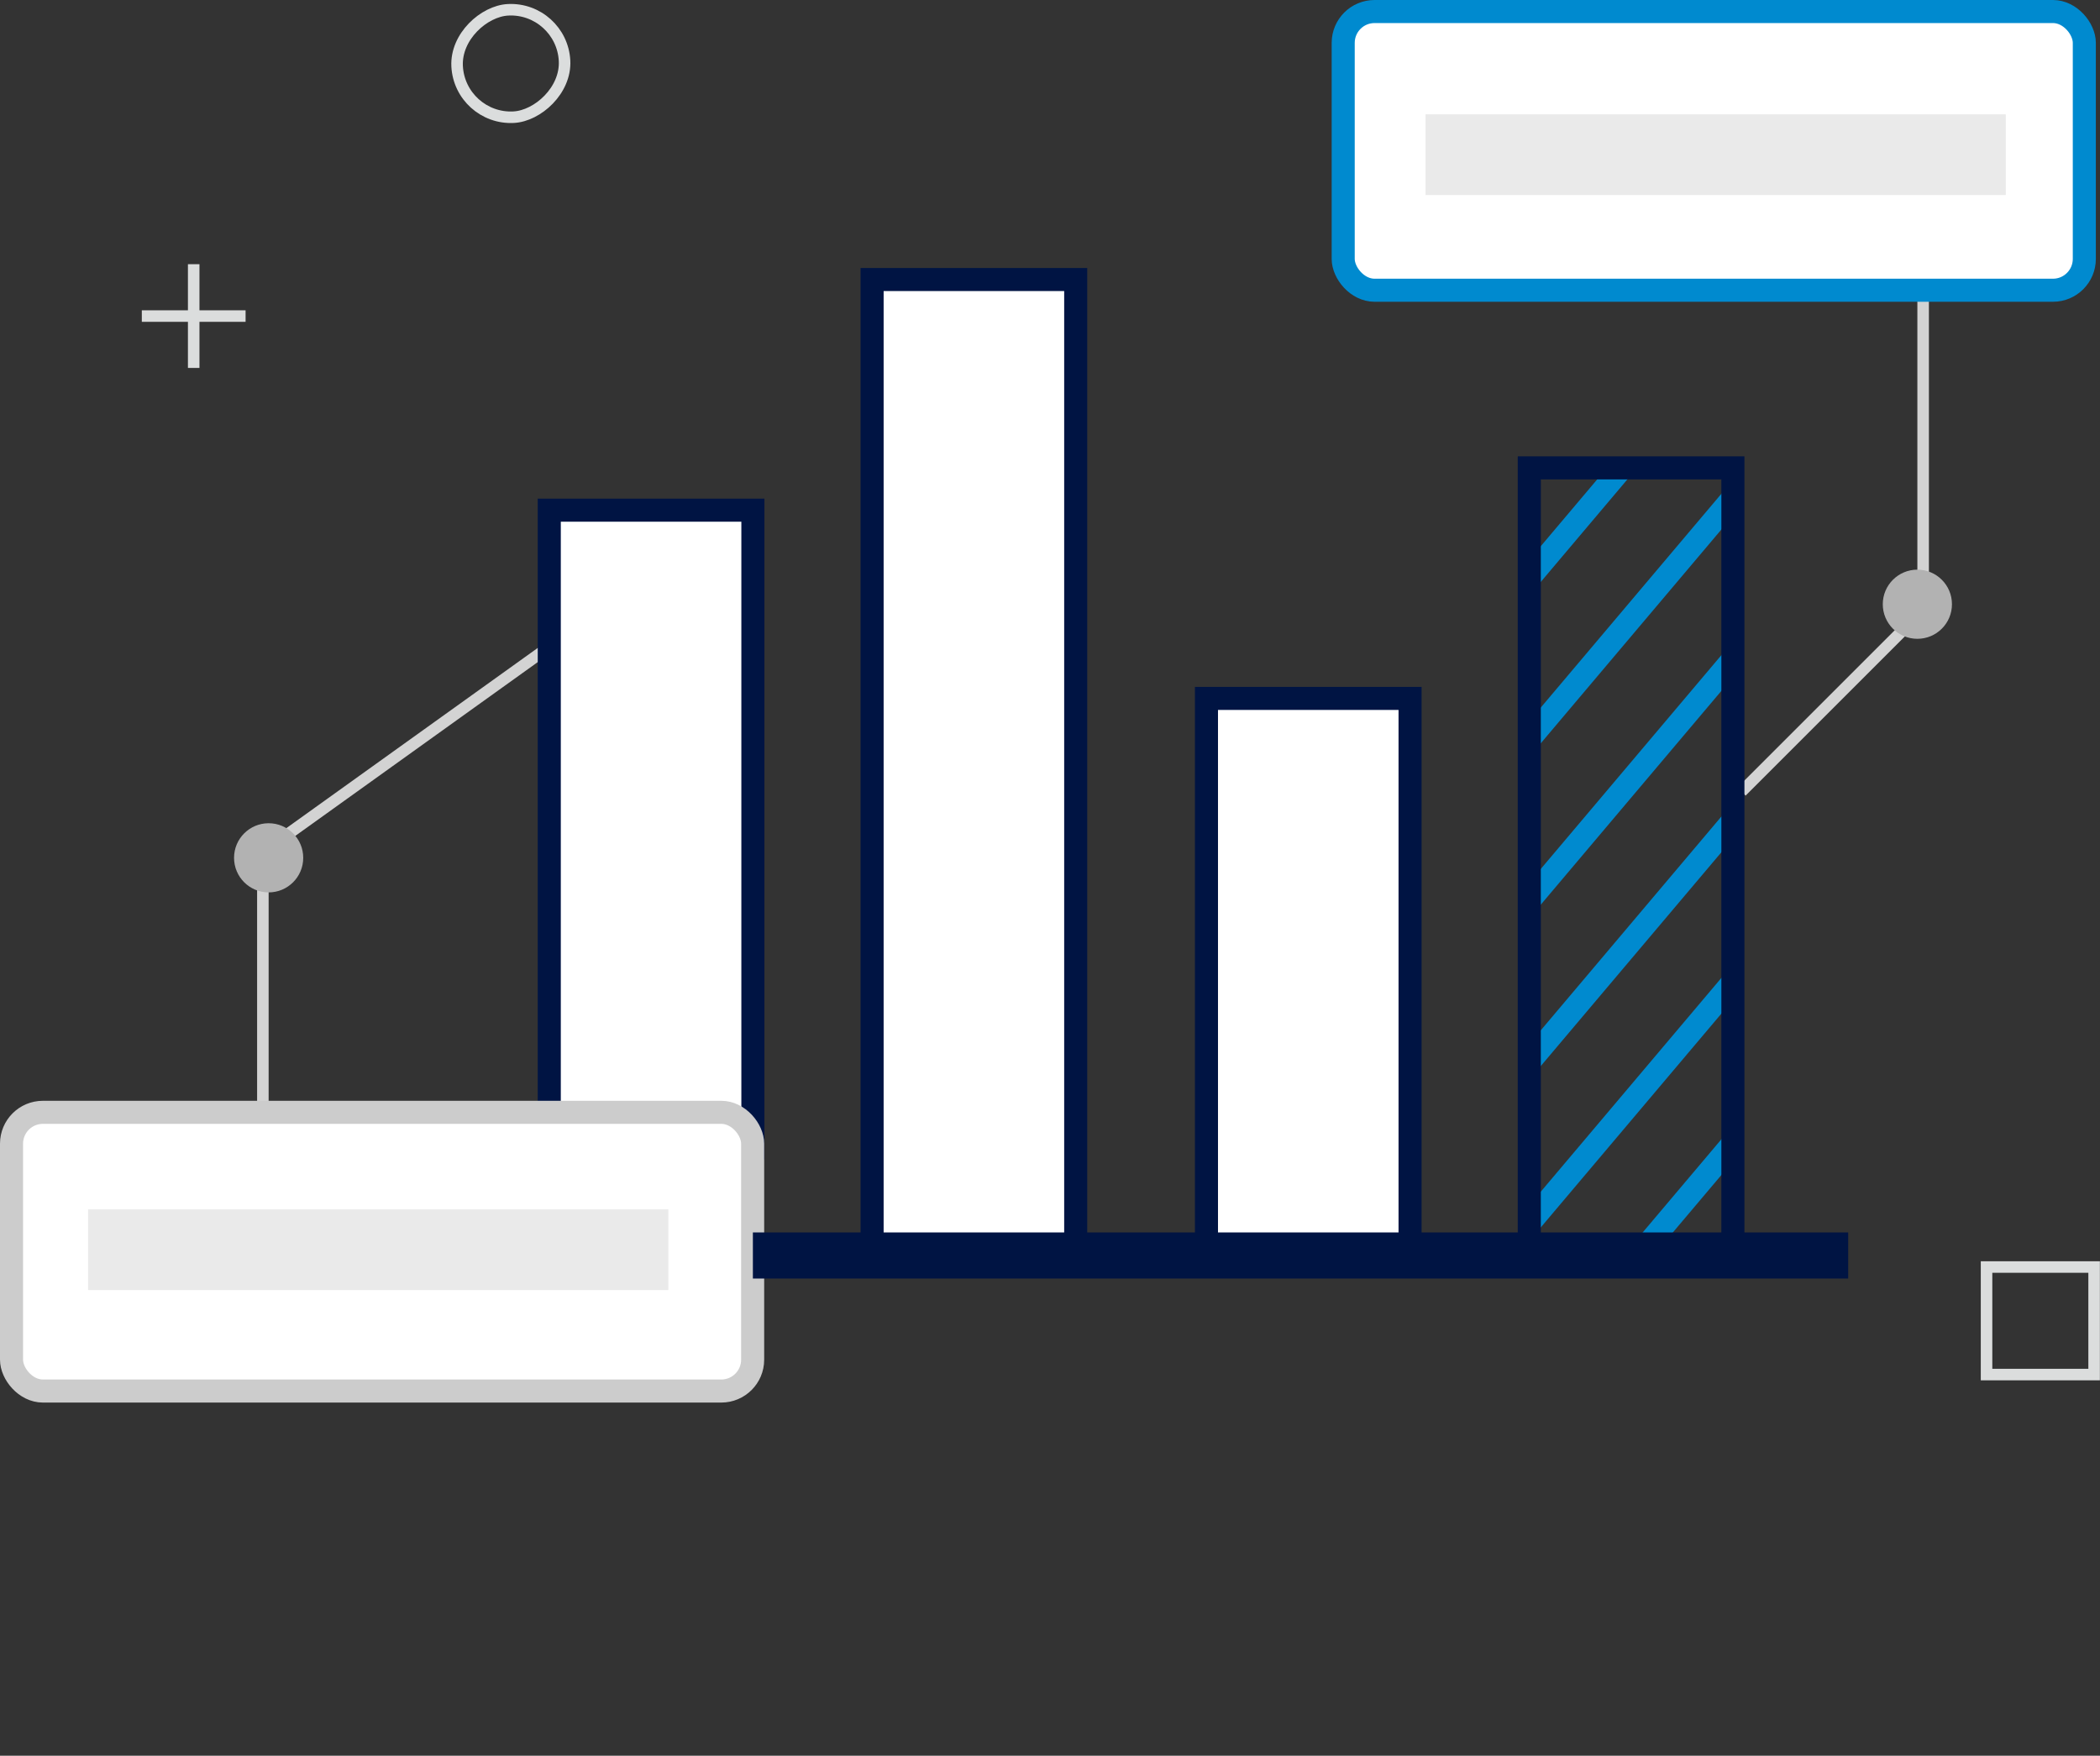 <svg xmlns="http://www.w3.org/2000/svg" xmlns:xlink="http://www.w3.org/1999/xlink" viewBox="0 0 182.14 152.32"><rect x="0" y="0" width="182.14" height="152.32" fill="#333333" stroke="none"/><defs><style>.cls-1,.cls-12,.cls-3,.cls-4,.cls-6,.cls-7{fill:none;}.cls-2{clip-path:url(#clip-path);}.cls-3,.cls-9{stroke:#008acf;}.cls-12,.cls-3,.cls-4,.cls-5,.cls-6,.cls-7,.cls-8,.cls-9{stroke-miterlimit:10;}.cls-3,.cls-5,.cls-6,.cls-8,.cls-9{stroke-width:2px;}.cls-4{stroke:#d3d3d3;}.cls-5,.cls-8,.cls-9{fill:#fff;}.cls-12,.cls-5,.cls-6{stroke:#001443;}.cls-7{stroke:#dbdddd;}.cls-8{stroke:#ccc;}.cls-8,.cls-9{stroke-linecap:round;}.cls-10{fill:#b2b2b2;}.cls-11{fill:#eaeaea;}.cls-12{stroke-width:4px;}</style><clipPath id="clip-path"><polyline class="cls-1" points="150.3 108.59 150.3 40.59 132.64 40.59 132.64 107.78"/></clipPath></defs><title>Asset 17</title><g id="Layer_2" data-name="Layer 2"><g id="Layer_1-2" data-name="Layer 1"><g class="cls-2"><line class="cls-3" x1="105.99" y1="81.67" x2="169.12" y2="6.92"/><line class="cls-3" x1="105.99" y1="95.67" x2="169.12" y2="20.92"/><line class="cls-3" x1="105.99" y1="109.67" x2="169.12" y2="34.92"/><line class="cls-3" x1="105.99" y1="123.67" x2="169.12" y2="48.92"/><line class="cls-3" x1="105.99" y1="137.67" x2="169.12" y2="62.92"/><line class="cls-3" x1="105.99" y1="151.67" x2="169.12" y2="76.92"/></g><polyline class="cls-4" points="166.8 24.92 166.8 52.92 151.05 68.67"/><polyline class="cls-4" points="22.8 95.92 22.8 73.92 46.97 56.59"/><polyline class="cls-5" points="65.3 100.59 65.3 44.26 47.64 44.26 47.64 96.59"/><polyline class="cls-5" points="93.3 108.59 93.3 24.25 75.64 24.25 75.64 107.59"/><polyline class="cls-5" points="122.3 108.59 122.3 60.59 104.64 60.59 104.64 107.78"/><polyline class="cls-6" points="150.3 108.59 150.3 40.59 132.64 40.59 132.64 107.78"/><rect class="cls-7" x="172.3" y="109.92" width="9.33" height="9.33"/><rect class="cls-7" x="39.64" y="0.83" width="9.33" height="9.33" rx="4.67" ry="4.67" transform="translate(41.13 50.04) rotate(-92.99)"/><line class="cls-7" x1="16.8" y1="22.92" x2="16.8" y2="31.92"/><line class="cls-7" x1="21.3" y1="27.42" x2="12.3" y2="27.42"/><rect class="cls-8" x="1" y="96.5" width="64.28" height="24.18" rx="2.72" ry="2.72"/><rect class="cls-9" x="116.5" y="1" width="64.28" height="24.18" rx="2.72" ry="2.72"/><circle class="cls-10" cx="23.3" cy="74.42" r="3"/><circle class="cls-10" cx="166.3" cy="52.42" r="3"/><rect class="cls-11" x="7.64" y="104.92" width="50.33" height="7"/><rect class="cls-11" x="123.64" y="9.92" width="50.33" height="7"/><line class="cls-12" x1="65.3" y1="108.92" x2="160.3" y2="108.92"/></g></g></svg>